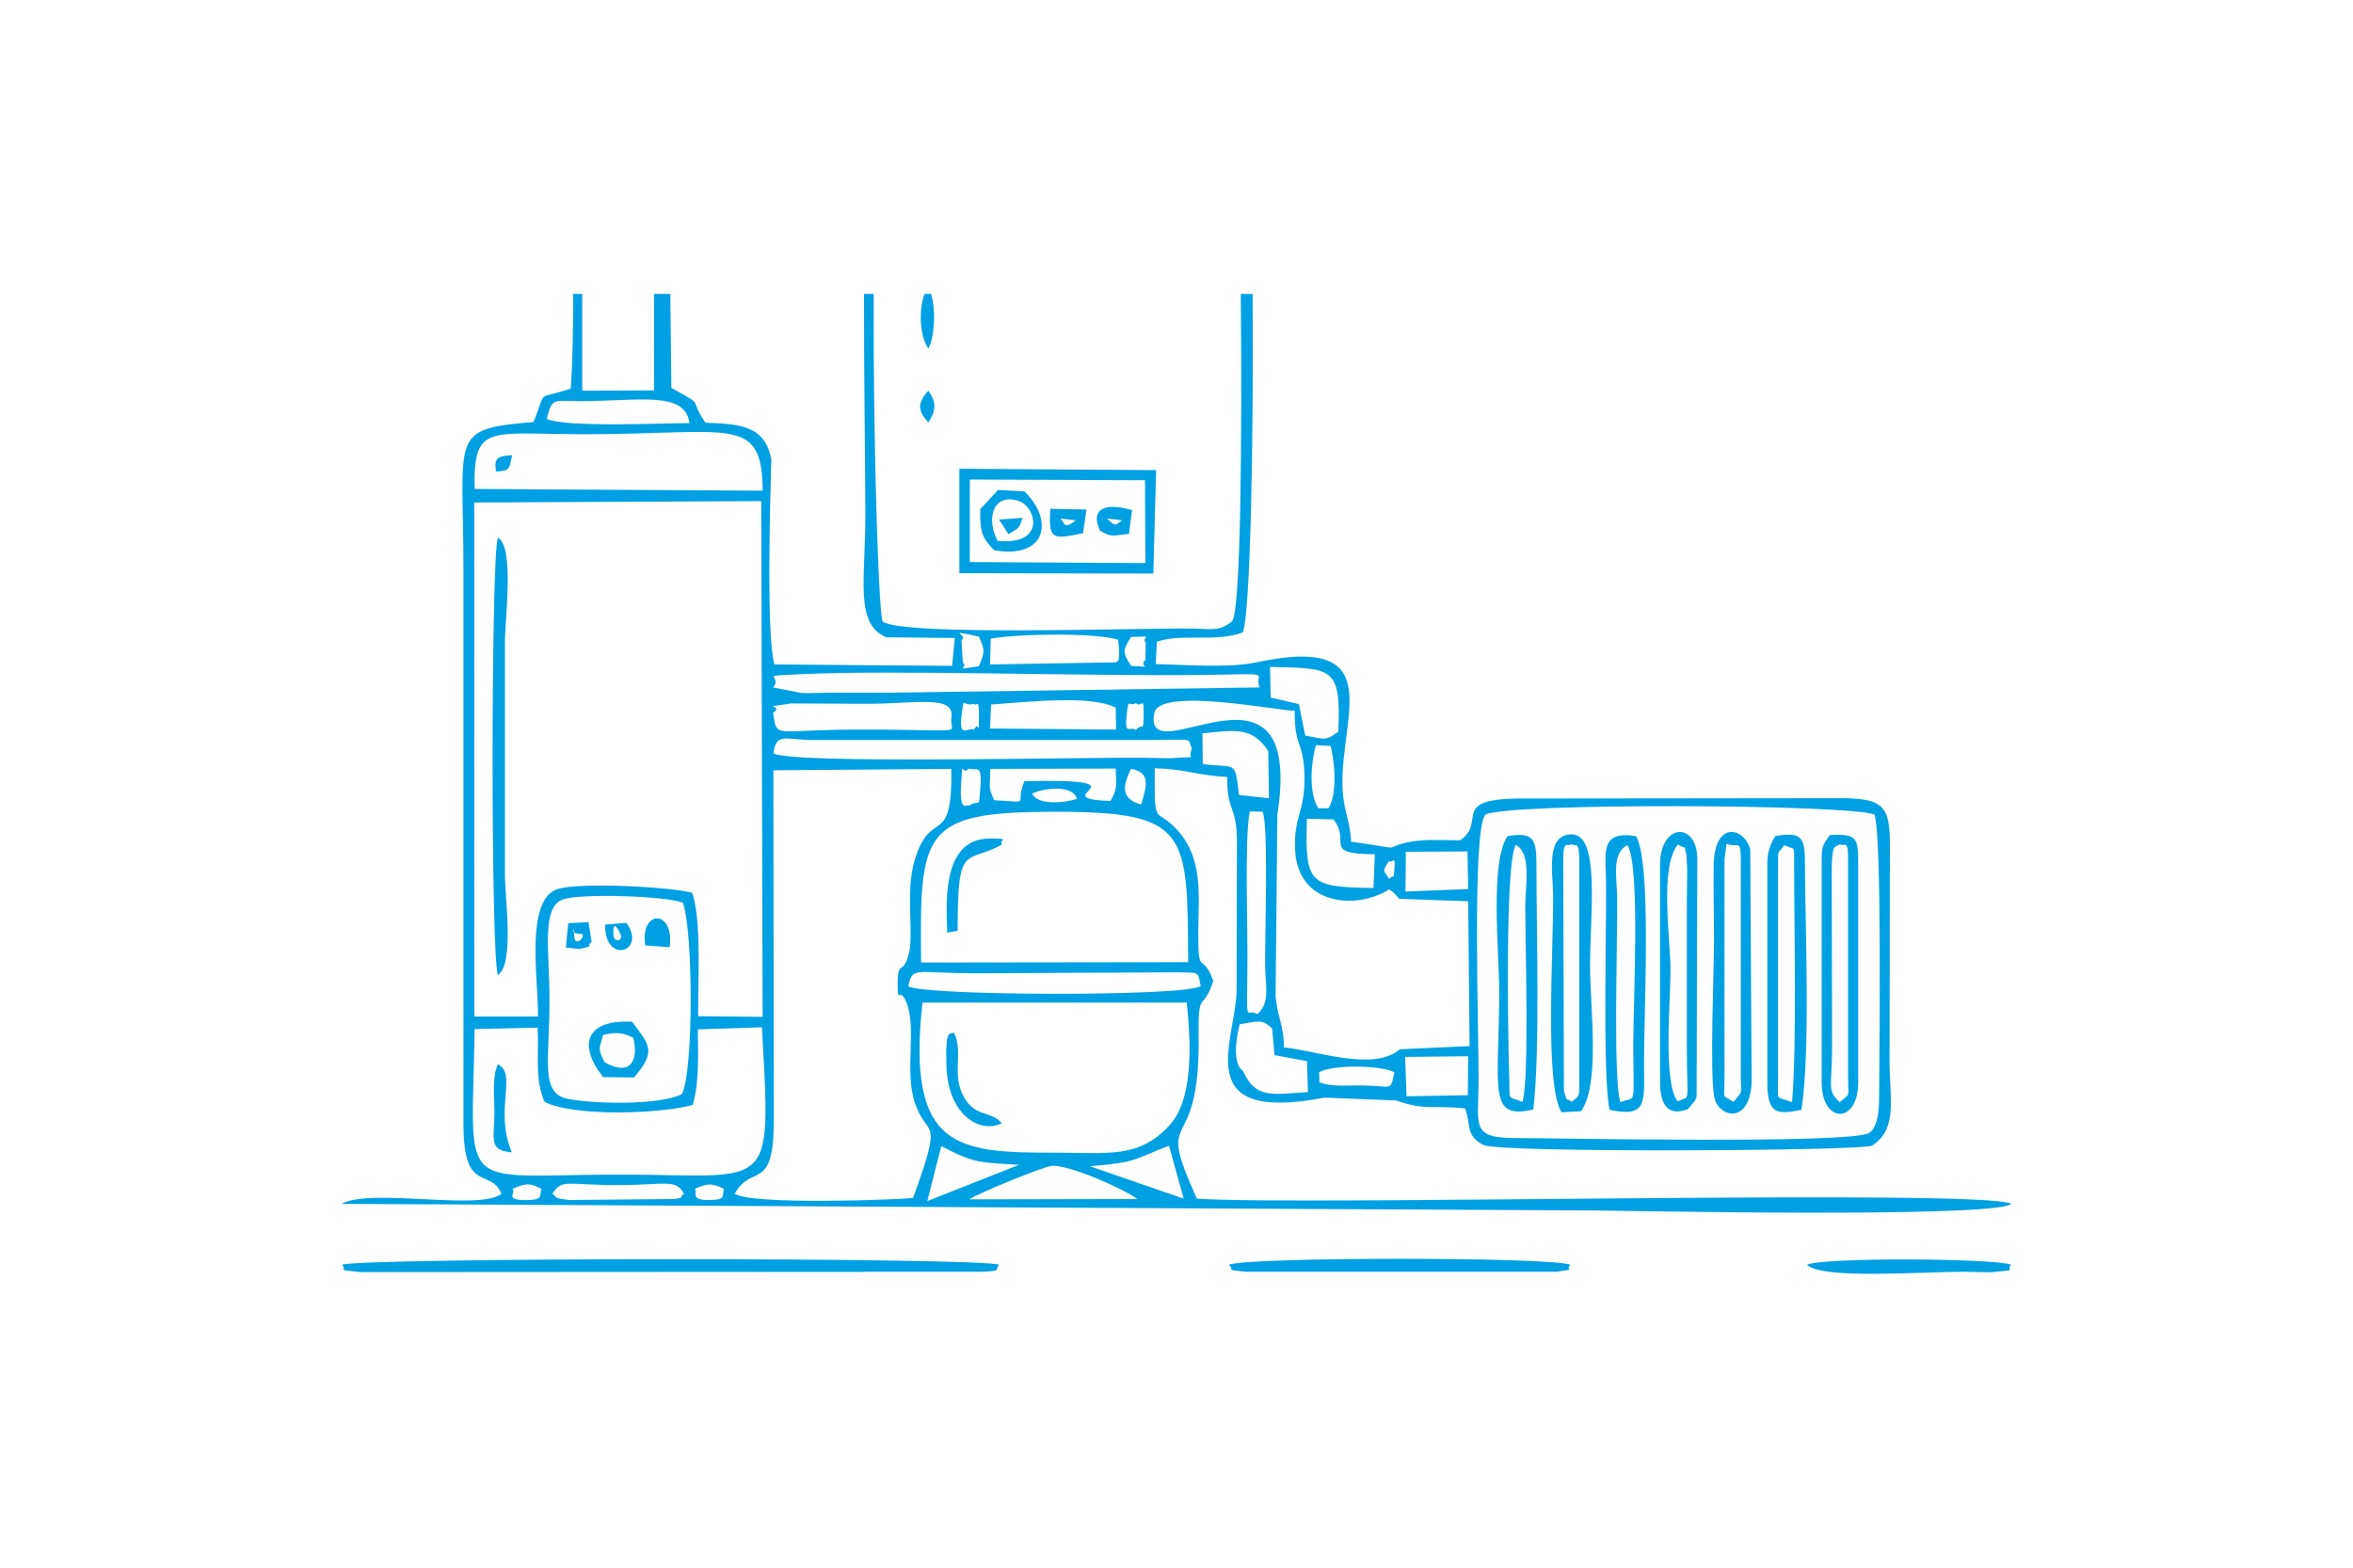 <?xml version="1.0" encoding="UTF-8"?>
<!DOCTYPE svg PUBLIC "-//W3C//DTD SVG 1.1//EN" "http://www.w3.org/Graphics/SVG/1.1/DTD/svg11.dtd">
<!-- Creator: CorelDRAW 2019 (64-Bit) -->
<svg xmlns="http://www.w3.org/2000/svg" xml:space="preserve" width="938px" height="625px" version="1.1" style="shape-rendering:geometricPrecision; text-rendering:geometricPrecision; image-rendering:optimizeQuality; fill-rule:evenodd; clip-rule:evenodd"
viewBox="0 0 67.53 45.02"
 xmlns:xlink="http://www.w3.org/1999/xlink"
 xmlns:xodm="http://www.corel.com/coreldraw/odm/2003">
 <defs>
  <style type="text/css">
   <![CDATA[
    .fil0 {fill:none}
    .fil1 {fill:#00A0E3}
   ]]>
  </style>
 </defs>
 <g id="Слой_x0020_1">
  <rect class="fil0" width="67.53" height="45.02"/>
  <path class="fil1" d="M32.64 34.43l-4.82 0.01c0.21,-0.16 2.1,-0.93 2.35,-0.96 0.5,-0.05 2.1,0.67 2.47,0.95zm-18.41 -20.89c0.41,-0.02 0.37,-0.08 0.46,-0.47 -0.39,0.03 -0.54,0.06 -0.46,0.47zm14.44 1.38l0.27 0.42c0.29,-0.19 0.31,-0.14 0.4,-0.47l-0.67 0.05zm-2.03 -2.79c0.22,-0.34 0.24,-0.57 0,-0.91 -0.33,0.35 -0.3,0.59 0,0.91zm9.76 9.44l0.02 1.35 -0.86 -0.09c-0.13,-1.03 -0.05,-0.76 -1.04,-0.89l-0.01 -0.88c0.99,-0.11 1.45,-0.17 1.89,0.51zm-18.8 5.3c-0.04,-0.54 0.16,-0.14 0.21,-0.02 0.06,0.17 -0.19,0.22 -0.21,0.02zm-0.24 -0.32c-0.03,1.16 1.21,0.79 0.61,-0.05l-0.61 0.05zm-0.89 0.32c0.01,-0.35 -0.16,-0.05 0.15,-0.06 0.29,-0.01 -0.15,0.46 -0.15,0.06zm-0.17 -0.36l-0.07 0.7c0.06,0 0.35,0.04 0.38,0.04 0.48,-0.1 0.18,-0.04 0.36,-0.21l-0.09 -0.56 -0.58 0.03zm10.34 -16.5c0.18,-0.34 0.22,-1.09 0.08,-1.57l-0.19 0c-0.18,0.47 -0.13,1.25 0.11,1.57zm-8.13 17.14l0.7 0.05c0.15,-1.1 -0.86,-1.09 -0.7,-0.05zm13.26 -12.26l0.43 0.05c-0.16,0.11 -0.16,0.22 -0.43,-0.05zm-0.2 0.35c0.31,0.17 0.28,0.16 0.83,0.09l0.09 -0.68c-0.73,-0.22 -1.23,-0.07 -0.92,0.59zm-1.13 -0.35l0.43 0.05c0,0 -0.28,0.26 -0.35,0.07 -0.01,-0.04 -0.05,-0.05 -0.08,-0.12zm-0.3 -0.28c-0.04,0.86 0.01,0.9 0.94,0.7l0.1 -0.68 -1.04 -0.02zm-15.46 18.48c-0.52,-1.23 0.17,-2.23 -0.4,-2.53 -0.18,0.39 -0.1,0.94 -0.1,1.4 -0.01,0.74 -0.18,1.08 0.5,1.13zm14.07 -0.84c-0.36,-0.39 -0.8,-0.14 -1.13,-0.83 -0.3,-0.62 0.03,-1.22 -0.25,-1.78 -0.1,0.12 -0.25,-0.21 -0.21,1.01 0.06,1.43 1.02,1.91 1.59,1.6zm-1.27 -5.52c0,-2.57 0.22,-1.9 1.28,-2.48 -0.13,-0.14 0.31,-0.17 -0.37,-0.17 -1.45,0 -1.21,2.11 -1.21,2.7l0.3 -0.05zm-10.18 2.99c0.35,-0.09 0.57,-0.07 0.87,0.08 0.16,0.7 -0.12,1.11 -0.83,0.7 -0.2,-0.41 -0.15,-0.36 -0.04,-0.78zm0 1.21l0.89 0.01c0.62,-0.74 0.48,-0.9 -0.06,-1.6 -1.28,-0.07 -1.59,0.62 -0.83,1.59zm11.33 -15.4c-0.32,-0.57 -0.18,-1.38 0.59,-1.15 0.51,0.15 0.82,1.29 -0.59,1.15zm-0.5 -0.91c-0.02,0.7 0.08,0.85 0.4,1.18 1.46,0.26 1.75,-0.82 0.87,-1.69l-0.76 -0.04 -0.51 0.55zm23.74 21.7c0.44,0.43 3.36,0.19 4.58,0.2 0.19,0 0.57,0.02 0.74,0.01 0.81,-0.07 0.36,-0.04 0.54,-0.21 -0.37,-0.19 -5.49,-0.22 -5.86,0zm-16.6 0c0.19,0.18 -0.14,0.14 0.52,0.2l8.89 0c0.68,-0.11 0.19,-0.01 0.4,-0.2 -0.45,-0.23 -9.38,-0.23 -9.81,0zm-20.99 -8.32c0.48,-0.32 0.2,-2.23 0.2,-2.88l0 -6.69c0,-0.61 0.28,-2.74 -0.2,-2.99 -0.2,0.44 -0.21,12.05 0,12.56zm33.88 3.63c-0.43,-0.5 -0.21,-2.91 -0.21,-3.75 0,-0.95 -0.32,-2.96 0.21,-3.63 0.29,0.18 0.15,-0.05 0.25,0.31 0,0 0.02,0.38 0.02,0.4 0,0.33 -0.01,0.7 -0.01,1.03l0 4.07c0,1.75 0.12,1.36 -0.26,1.57zm0.5 -0.03c0.01,-0.04 0.02,-0.08 0.04,-0.11l0.02 -6.81c0,-1.1 -1.07,-1.05 -1.07,0.15l0 6.25c0,0.64 0.23,0.99 0.8,0.77l0.21 -0.25zm-20.83 -17.83l5.03 0.02 0.01 2.38 -5.04 -0.03 0 -2.37zm-0.3 2.69l5.57 0.01 0.08 -2.97 -5.65 -0.04 0 3zm25.28 7.78c0.13,0.1 0.24,-0.19 0.24,0.44l0 6.26c0,0.62 0.08,0.43 -0.24,0.71 -0.38,-0.35 -0.22,-0.45 -0.22,-1.59l-0.01 -5.1c0.01,-0.79 0.1,-0.6 0.23,-0.72zm-0.52 0.59l0 6.25c0,1.2 1.05,1.21 1.05,0l0 -6.25c0,-0.76 -0.02,-0.9 -0.82,-0.85 -0.22,0.34 -0.23,0.29 -0.23,0.85zm-2.73 -0.6c0.37,0.14 0.41,-0.2 0.41,0.6l0 6.11c0,0.54 0.07,0.35 -0.21,0.7 -0.35,-0.23 -0.26,-0.01 -0.26,-0.7l0 -6.26 0.06 -0.45zm-0.35 7.29c0.12,0.56 1.01,0.79 1.07,-0.43l-0.04 -6.7c-0.17,-0.63 -1.02,-0.84 -1.05,0.43 -0.01,0.72 0.01,1.47 0.01,2.19 0,0.9 -0.13,3.84 0.01,4.51zm-2.7 0.13c-0.21,-0.66 -0.08,-4.55 -0.09,-5.8 0,-0.62 -0.18,-1.34 0.29,-1.58 0.38,0.55 0.17,4.5 0.17,5.79 0.01,1.8 0.09,1.4 -0.37,1.59zm0.45 -7.64c-1.08,-0.17 -0.86,0.51 -0.86,1.4 0.01,1.5 -0.1,5.51 0.1,6.46 1.06,0.22 1,-0.18 0.99,-1.22 -0.01,-1.61 0.23,-5.86 -0.23,-6.64zm-3.26 7.63c-0.47,-0.19 -0.35,0.02 -0.38,-0.69 -0.04,-1.23 -0.12,-6.24 0.19,-6.69 0.46,0.26 0.27,1.18 0.27,1.73 0,1.25 0.12,4.99 -0.08,5.65zm0.31 0.22c0.2,-1.65 0.09,-5.18 0.09,-7.03 0,-0.72 -0.07,-0.95 -0.83,-0.82 -0.51,0.74 -0.24,3.33 -0.24,4.45 0,2.81 -0.35,3.71 0.98,3.4zm7.43 -0.21c-0.49,-0.19 -0.4,0.02 -0.4,-0.71l0 -6.11c0,-0.49 -0.02,-0.28 0.18,-0.56 0.31,0.16 0.28,-0.06 0.28,0.56 0,1.79 0.08,5.21 -0.06,6.82zm-0.71 -6.82l0 6.25c0,0.92 0.28,0.93 0.98,0.79 0.26,-1.69 0.11,-5.16 0.1,-7.04 0,-0.74 -0.05,-0.97 -0.85,-0.82 -0.14,0.22 -0.23,0.43 -0.23,0.82zm-5.86 -0.15c0,-0.59 0.12,-0.35 0.24,-0.44 0.1,0.09 0.22,-0.13 0.22,0.44l0 6.55c0,0.33 -0.07,0.27 -0.22,0.41 -0.18,-0.15 -0.1,0.07 -0.22,-0.31l-0.02 -6.65zm0.51 7.23c0.56,-0.77 0.26,-2.98 0.26,-4.17 0,-1.49 0.3,-3.79 -0.53,-3.78 -0.75,0 -0.54,1.07 -0.53,1.74 0.01,1.62 -0.25,5.46 0.24,6.24l0.56 -0.03zm-35.58 4.41c0.19,0.17 -0.25,0.13 0.54,0.21l16.15 -0.01c0.39,0 0.78,0 1.17,0 1.26,0.01 0.85,-0.06 1.01,-0.2 -0.45,-0.22 -18.46,-0.21 -18.87,0zm10.13 -2.18c0.32,-0.14 0.47,-0.19 0.84,0 -0.07,0.18 0.09,0.31 -0.39,0.32 -0.63,0.01 -0.34,-0.22 -0.45,-0.32zm-4.09 0.14c0.3,-0.45 0.41,-0.24 1.93,-0.25 1.27,0 1.64,-0.19 1.85,0.25 -0.2,0.16 0.09,0.08 -0.27,0.15l-3.04 0.03c-0.5,-0.07 -0.28,-0.06 -0.47,-0.18zm-1.14 -0.14c0.32,-0.14 0.47,-0.2 0.83,0 -0.07,0.18 0.07,0.31 -0.38,0.32 -0.72,0.02 -0.34,-0.2 -0.45,-0.32zm16.58 -0.65c1.38,-0.12 1.18,-0.17 2.27,-0.59l0.42 1.52 -2.69 -0.93zm-4.67 1l0.4 -1.58c0.99,0.52 1.11,0.46 2.23,0.54l-2.63 1.04zm-13 -4.94l1.81 -0.04c0.04,0.77 -0.09,1.49 0.2,2.13 0.83,0.43 3.31,0.35 4.25,0.09 0.19,-0.61 0.16,-1.43 0.15,-2.17l1.84 -0.06c0.27,4.85 0.33,4.23 -4.09,4.23 -4.75,0 -4.23,0.64 -4.16,-4.18zm40.05 2.98c-0.52,0.33 -9.06,0.15 -10.15,0.15 -1.3,0 -1.08,-0.35 -1.07,-1.6 0.01,-1.37 -0.2,-7.32 0.2,-7.69 0.66,-0.34 10.36,-0.3 11.17,0 0.21,0.67 0.14,6.56 0.13,8.14 0,0.91 -0.28,0.98 -0.28,1zm-27.19 -3.74l7.59 0c0.12,1.18 0.2,2.78 -0.51,3.54 -0.88,0.94 -1.74,0.77 -3.27,0.77 -2.81,0 -4.27,-0.09 -3.81,-4.31zm13.86 1.56l1.81 -0.02 -0.01 1.12 -1.76 0.03 -0.04 -1.13zm-20.74 -4.43c0.3,0.83 0.31,4.86 -0.03,5.5 -0.62,0.31 -2.42,0.29 -3.25,0.14 -0.83,-0.15 -0.55,-1.1 -0.55,-2.8 0.01,-1.39 -0.26,-2.74 0.41,-2.94 0.54,-0.17 2.91,-0.09 3.42,0.1zm18.28 5.16l-0.01 -0.29c0.37,-0.22 1.76,-0.21 2.16,0 -0.11,0.57 -0.08,0.39 -0.87,0.38 -0.44,-0.01 -0.93,0.05 -1.28,-0.09zm-1.36 -1.55l0.07 0.77 0.93 0.17 0.03 0.89c-1.01,0.06 -1.5,0.21 -1.86,-0.6 -0.32,-0.22 -0.2,-0.96 -0.1,-1.35 0.52,-0.07 0.62,-0.17 0.93,0.12zm-0.64 -6.23l0.37 0.01c0.17,0.45 0.06,3.51 0.07,4.43 0.01,0.6 0.15,1.04 -0.22,1.38 -0.33,-0.19 -0.31,0.41 -0.29,-1.24 0.02,-1.13 -0.09,-3.8 0.07,-4.58zm-9.81 5.02c0.14,-0.57 0.16,-0.38 1.89,-0.37l5.83 -0.03c0.67,0.02 0.59,-0.04 0.68,0.4 -0.49,0.3 -7.97,0.28 -8.4,0zm8.04 -0.69l-7.67 0.01c-0.04,-3.78 0.02,-4.33 3.85,-4.33 3.85,0 3.8,0.58 3.82,4.32zm6.25 -3.17l1.77 -0.01 0.02 1.08 -1.8 0.07 0.01 -1.14zm-24.92 4.73l-1.83 0 0 -14.76 8.24 -0.04 0.04 14.81 -1.85 -0.02c-0.01,-1.08 0.1,-2.71 -0.17,-3.54 -0.5,-0.16 -3.21,-0.32 -3.87,-0.11 -0.95,0.31 -0.54,2.67 -0.56,3.66zm24.44 -4.47c0.1,0.11 0.19,-0.24 0.15,0.26 -0.03,0.32 -0.01,0.1 -0.15,0.26 -0.14,-0.26 -0.23,-0.17 0,-0.52zm-2.36 -1.21l0.76 0.02c0.52,0.63 -0.35,1 1.19,1l-0.04 0.97c-1.84,-0.03 -1.97,-0.1 -1.91,-1.99zm-11.31 10.89c-0.43,0.05 -4.6,0.21 -5.12,-0.12 0.48,-0.87 1.11,-0.04 1.12,-2.03l-0.01 -10.13 5.11 -0.04c0.03,2.35 -0.59,1.05 -1.06,2.64 -0.27,0.91 0,2.11 -0.17,2.7 -0.16,0.59 -0.3,0.15 -0.31,0.76 -0.01,0.75 0.05,0.09 0.26,0.63 0.28,0.74 -0.06,1.93 0.22,2.82 0.36,1.13 0.86,0.29 -0.04,2.77zm11.64 -11.19c-0.27,-0.39 -0.23,-1.27 -0.07,-1.81l0.42 0.02c0.13,0.52 0.19,1.38 -0.06,1.79l-0.29 0zm-5.09 -0.11c-0.61,-0.16 -0.52,-0.56 -0.29,-1.02 0.57,0.1 0.45,0.49 0.29,1.02zm-1.84 -0.16c-0.37,0.12 -1.13,0.19 -1.29,-0.15 0.26,-0.14 1.15,-0.29 1.29,0.15zm-3.11 -0.87c0.21,0.08 0.4,-0.18 0.33,0.57 -0.05,0.65 0,0.28 -0.33,0.5 -0.05,-0.07 -0.27,0.25 -0.22,-0.63 0.05,-0.81 0.01,-0.2 0.22,-0.44zm0.73 0.91c-0.18,-0.4 -0.12,-0.36 -0.11,-0.9l3.6 -0.01c0.01,0.47 0.06,0.56 -0.15,0.93 -2.04,-0.07 1.29,-0.65 -2.47,-0.57 -0.31,0.71 0.26,0.6 -0.87,0.55zm4.36 -1.22c-1.86,-0.02 -10.2,0.19 -10.7,-0.13 0.08,-0.6 0.34,-0.39 1.1,-0.38l9.61 0c1.54,-0.01 1.13,-0.06 1.31,0.24 -0.17,0.36 0.27,0.21 -0.57,0.28 -0.14,0.01 -0.58,-0.01 -0.75,-0.01zm-0.07 -1.15c-0.01,0.44 -0.03,0.13 -0.22,0.35 -0.18,-0.12 -0.34,0.2 -0.26,-0.47 0.05,-0.48 0.04,-0.18 0.26,-0.3 0.17,0.17 0.24,-0.3 0.22,0.42zm-4.38 -0.38c0.95,-0.06 2.84,-0.29 3.58,0.09l0.01 0.63 -3.62 -0.03 0.03 -0.69zm-0.35 0.37c-0.01,0.69 0.04,0.03 -0.14,0.35 -0.19,-0.08 -0.45,0.3 -0.35,-0.46 0.07,-0.54 0.01,-0.18 0.35,-0.28 0.08,0.11 0.15,-0.23 0.14,0.39zm-3.49 0.35c-2.44,0 -2.3,0.28 -2.42,-0.48 0.37,-0.26 -0.53,-0.12 0.52,-0.27l2.2 0.01c1.37,0 2.51,-0.27 2.4,0.4 -0.06,0.4 0.41,0.38 -1.24,0.35 -0.48,-0.01 -0.97,-0.01 -1.46,-0.01zm15.56 4.86l1.98 0.07 0.04 4.16 -2 0.09c-0.77,0.66 -2.44,0.02 -3.33,-0.05 0,-0.63 -0.19,-0.88 -0.24,-1.47l0.05 -5.21c0.8,-5.15 -3.91,-1.06 -3.53,-2.93 0.16,-0.75 3.59,-0.05 4.03,-0.06 -0.01,1.12 0.27,0.83 0.28,1.95 0,0.98 -0.31,1.08 -0.27,2.04 0.07,1.61 1.77,1.73 2.7,1.14 0.16,0.12 0.1,0.05 0.29,0.27zm-1.75 -4.8c-0.37,0.27 -0.37,0.22 -0.95,0.11l-0.18 -0.9 -0.81 -0.19 -0.02 -0.88c1.76,0.05 2.05,-0.04 1.96,1.86zm-15.41 -1.11l-0.82 -0.16c0.31,-0.36 -0.54,-0.32 0.81,-0.38 2.59,-0.13 8.5,0.07 11.65,0.02 2.03,-0.03 1.33,-0.08 1.51,0.36l-10.53 0.15c-0.58,0 -1.16,0 -1.74,0 -0.27,0 -0.63,0.02 -0.88,0.01zm9.88 -1.44l-0.01 0.49c-0.22,0.2 0.31,0.22 -0.41,0.17 -0.27,-0.41 -0.22,-0.47 0,-0.83 0.76,-0.03 0.26,-0.01 0.42,0.17zm-5.29 -0.08c0.23,-0.14 -0.52,-0.32 0.5,-0.1 0.17,0.39 0.18,0.43 0,0.85 -0.81,0.13 -0.27,0.04 -0.46,-0.1l-0.04 -0.65zm4.44 0.64l-3.62 0.06 0.02 -0.74c0.75,-0.14 2.98,-0.18 3.66,0.03 0.08,0.74 -0.04,0.59 -0.06,0.65zm-6.7 -1.17c-0.12,-0.18 -0.28,-5.19 -0.26,-9.41l-0.28 0c0,2.55 0.04,5.19 0.04,6.36 0,1.86 -0.31,3.11 0.6,3.5l1.97 0.02 -0.08 0.8 -5.1 -0.04c-0.24,-0.8 -0.12,-4.79 -0.09,-5.88 -0.17,-0.96 -0.87,-1.03 -1.89,-1.06 -0.51,-0.73 0.02,-0.45 -0.89,-0.95 -0.02,-0.01 -0.07,-0.04 -0.09,-0.05l-0.03 -2.7 -0.47 0 0 2.77 -2.06 0.01 0 -2.78 -0.26 0c0,1.1 -0.02,2.04 -0.07,2.72 -1.05,0.35 -0.66,-0.03 -1.07,0.96 -2.45,0.2 -2.01,0.35 -2.01,4.28l0 15.85c-0.01,2.07 0.77,1.26 1.09,2.03 -0.61,0.5 -3.76,-0.18 -4.59,0.29l36.04 0.19c0.55,0 11.39,0.23 11.91,-0.19 -0.78,-0.44 -20.4,0.06 -23.39,-0.15 -1.25,-2.76 0.09,-1.02 0.05,-4.65 -0.02,-1.42 0.13,-0.68 0.42,-1.6 -0.32,-0.9 -0.44,-0.04 -0.43,-1.44 0.01,-1.11 0.16,-2.22 -0.77,-3.06 -0.47,-0.43 -0.49,0.02 -0.48,-1.61 0.92,0.03 1.23,0.21 2.08,0.25 -0.01,1 0.26,0.8 0.28,1.78l-0.01 4.38c-0.05,1.49 -1.34,3.79 2.52,3.05l2.06 0.08c0.84,0.3 1.03,0.13 1.98,0.23 0.18,0.46 0,0.78 0.53,1.05 0.46,0.23 10.82,0.17 11.15,0.02 0.76,-0.47 0.51,-1.38 0.51,-2.4l0.01 -5.97c0.01,-1.32 -0.06,-1.61 -1.43,-1.61l-9.03 0.01c-2.26,-0.02 -1.08,0.65 -1.88,1.2 -0.62,0 -1.14,-0.05 -1.64,0.09 -0.6,0.16 0.09,0.17 -1.49,-0.05 -0.02,-0.45 -0.15,-0.8 -0.2,-1.1 -0.38,-2.1 1.61,-4.93 -2.52,-4.05 -0.82,0.17 -2.01,0.07 -2.89,0.05l0.03 -0.64c0.67,-0.25 1.7,0.02 2.47,-0.27 0.22,-0.6 0.31,-5.53 0.28,-9.72l-0.34 0c0.04,4.16 0,9.14 -0.25,9.4 -0.38,0.3 -0.55,0.22 -1.15,0.21 -1.67,-0.02 -8.28,0.22 -8.88,-0.2zm-11.72 -3.81c-0.04,-1.9 0.42,-1.57 3.14,-1.57 4.23,0 5.12,-0.57 5.13,1.62l-8.27 -0.05zm2.99 -2.52c1.74,0 3.05,-0.31 3.18,0.63 -0.79,0 -3.55,0.13 -4.1,-0.12 0.16,-0.6 0.16,-0.52 0.92,-0.51z"/>
 </g>
</svg>

